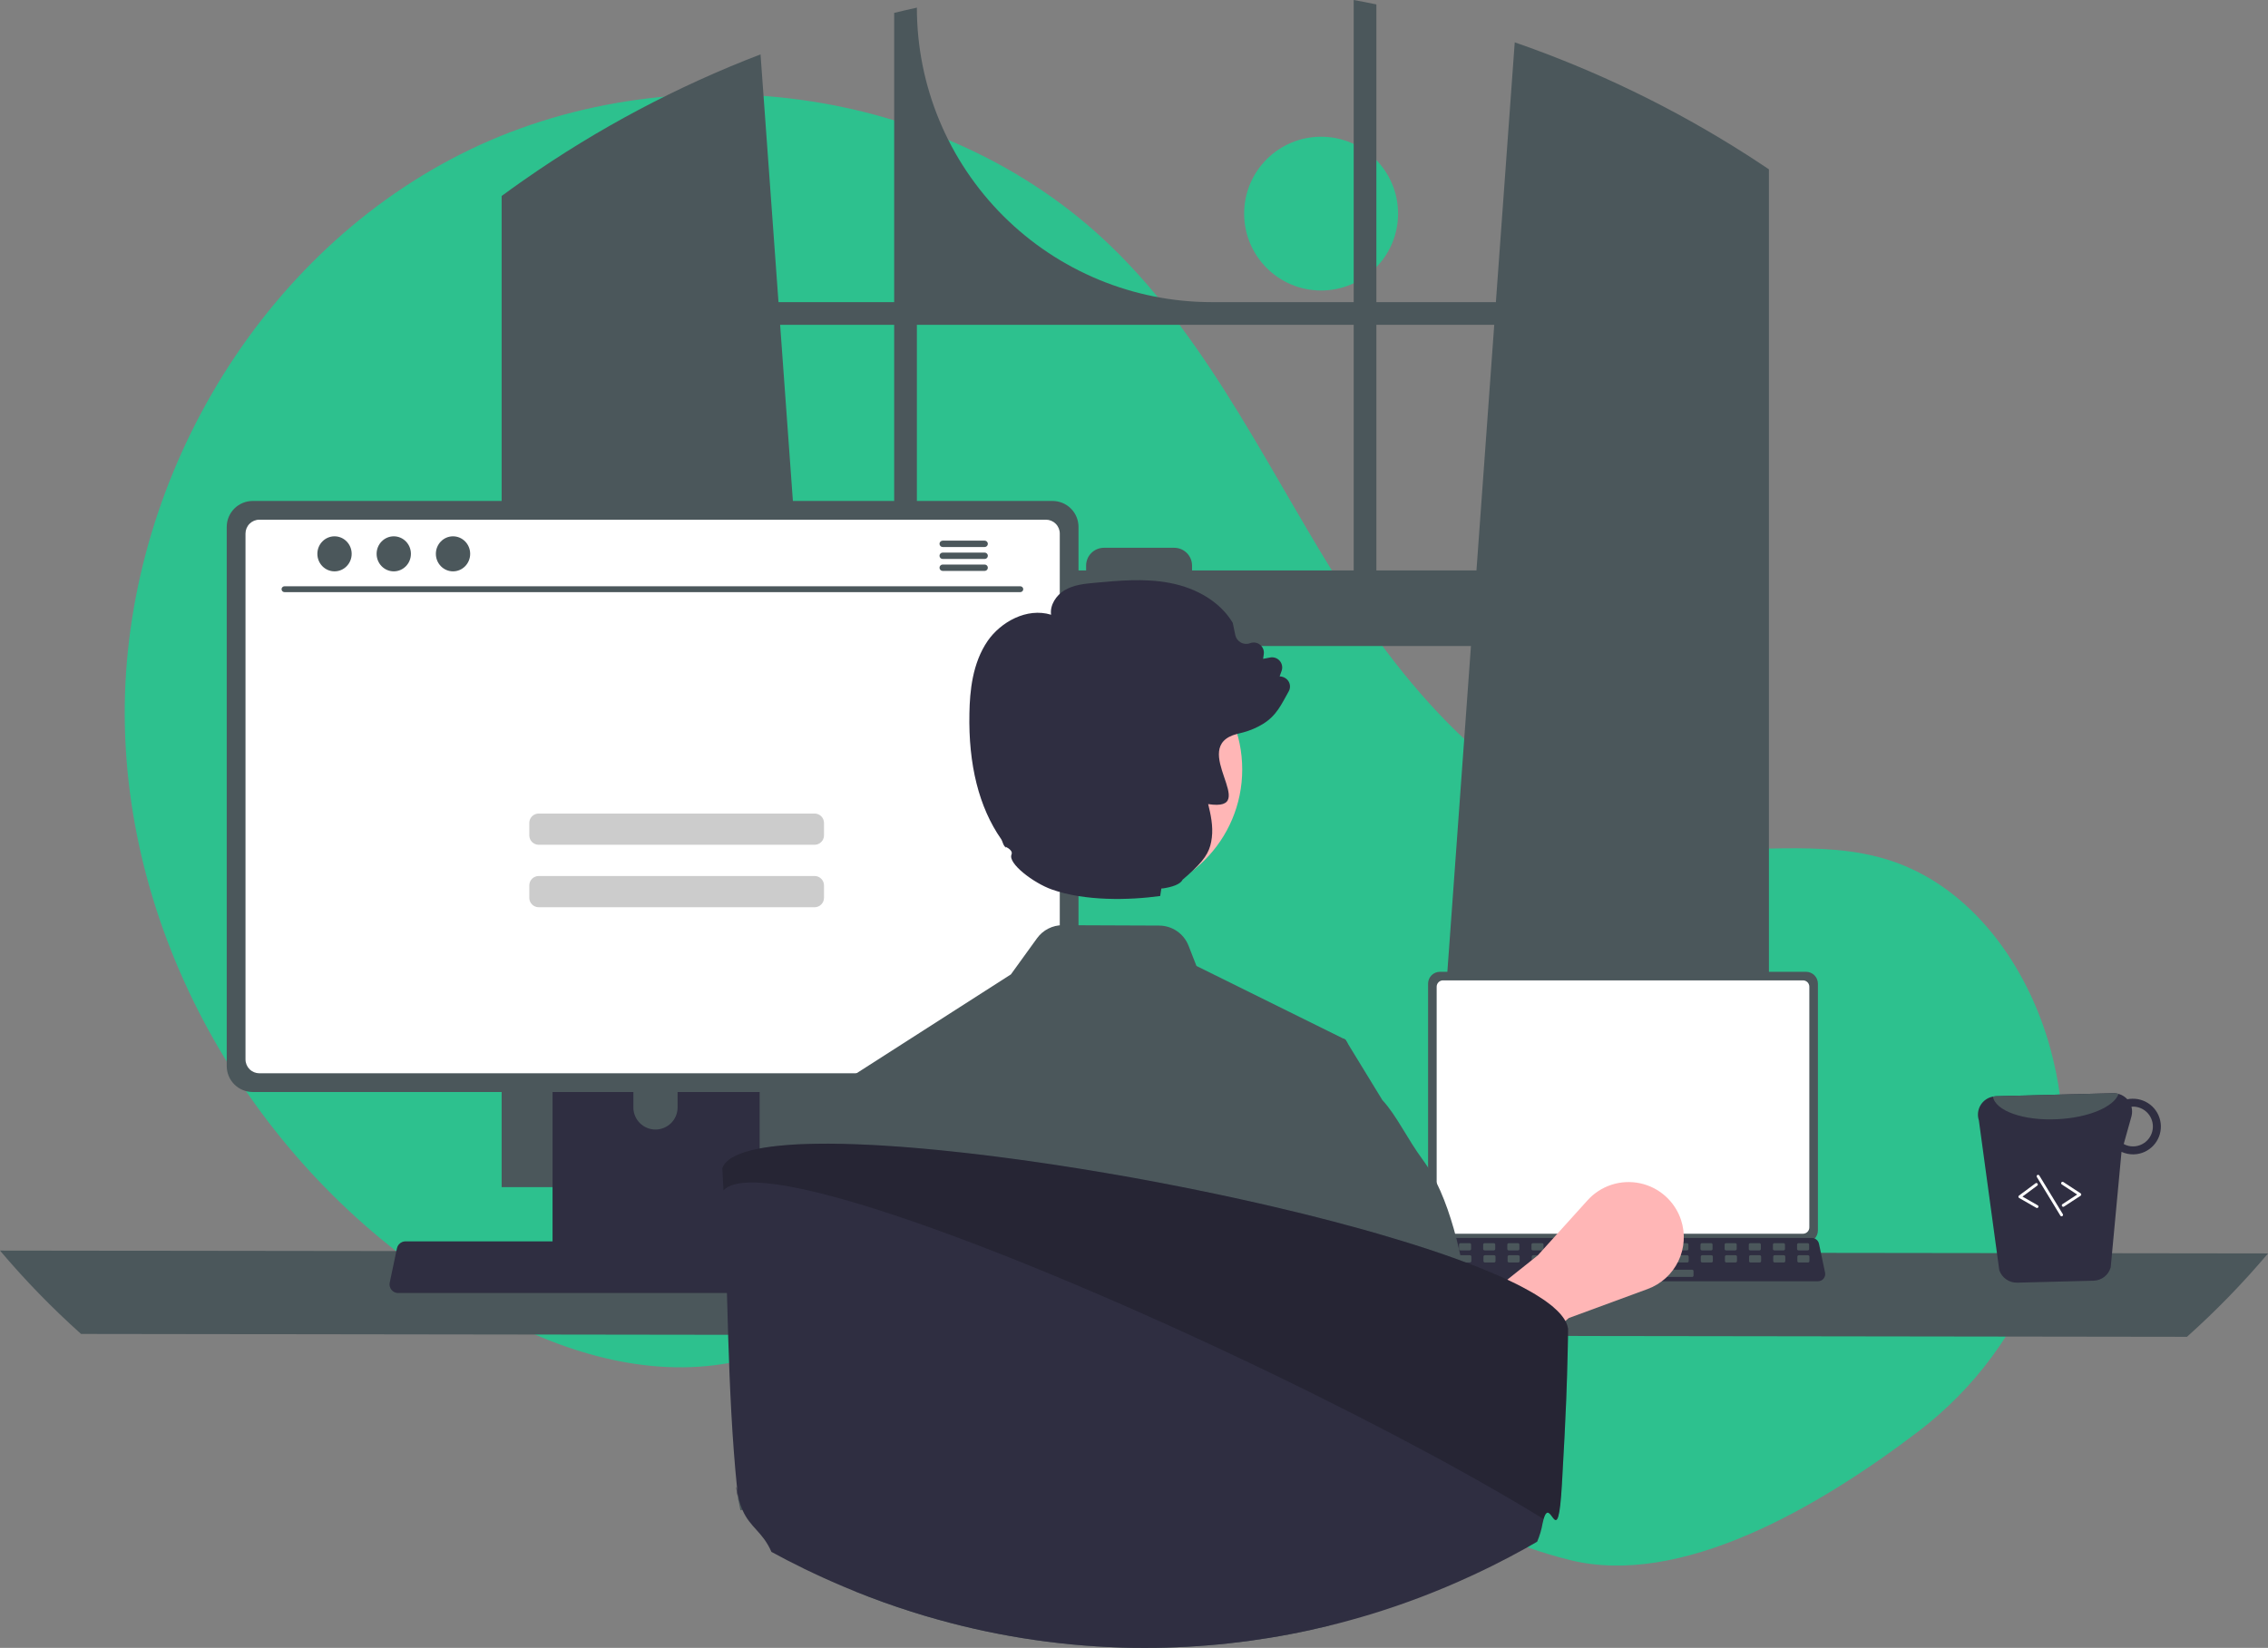 <svg width="688" height="500" viewBox="0 0 688 500" fill="none" xmlns="http://www.w3.org/2000/svg">
<rect x="0" y="0" width="688" height="500" fill="#808080" stroke="none"/>
<g clip-path="url(#clip0_12_2)">
<path d="M400.759 88.144C413.653 88.144 424.106 77.699 424.106 64.815C424.106 51.93 413.653 41.486 400.759 41.486C387.865 41.486 377.412 51.93 377.412 64.815C377.412 77.699 387.865 88.144 400.759 88.144Z" fill="#2DC18E"/>
<path d="M581.871 434.378C616.574 407.966 633.15 363.583 622.773 321.245C622.515 320.193 622.243 319.143 621.956 318.096C615.077 292.964 598.057 269.079 573.252 261.049C552.424 254.306 529.689 259.491 507.961 256.81C465.306 251.547 432.237 217.06 408.968 180.953C385.7 144.846 367.817 104.429 336.898 74.599C285.934 25.429 202.798 14.843 139.609 46.849C76.42 78.855 36.17 149.862 37.886 220.63C39.603 291.398 81.647 359.057 142.706 394.954C165.136 408.142 191.079 417.484 216.897 414.215C239.3 411.378 259.655 399.35 281.952 395.779C317.008 390.165 351.841 406.003 382.161 424.459C412.482 442.914 441.77 464.79 476.225 473.346C509.681 481.654 551.13 457.774 581.871 434.378Z" fill="#2DC18E"/>
<path d="M532.011 48.335C531.25 47.828 530.481 47.347 529.72 46.858C507.73 32.805 484.16 21.388 459.497 12.844L453.778 91.672H417.525V1.337C415.243 0.865 412.943 0.419 410.644 -6.10352e-05V91.672H367.562C343.845 91.672 321.099 82.258 304.328 65.5C287.558 48.742 278.136 26.014 278.136 2.315V2.315C275.828 2.813 273.537 3.346 271.246 3.914V91.672H236.156L230.708 16.505C205.363 26.217 181.302 38.99 159.06 54.538C158.675 54.8 158.29 55.071 157.914 55.333C155.982 56.688 154.076 58.068 152.178 59.466V360.196H255.594L253.767 334.901L243.711 196.022H446.215L436.159 334.901L434.331 360.196H536.602V51.375C535.08 50.344 533.55 49.331 532.011 48.335ZM271.246 173.086H242.05L236.654 98.557H271.246V173.086ZM410.644 173.086H361.607V171.61C361.607 170.9 361.467 170.197 361.195 169.541C360.923 168.886 360.524 168.29 360.021 167.788C359.519 167.287 358.922 166.889 358.265 166.618C357.609 166.348 356.905 166.209 356.194 166.21H334.876C334.167 166.21 333.464 166.349 332.808 166.62C332.152 166.892 331.557 167.289 331.055 167.791C330.553 168.292 330.155 168.888 329.883 169.543C329.612 170.198 329.472 170.9 329.473 171.61V173.086H278.136V98.557H410.644V173.086ZM417.525 173.086V98.557H453.28L447.885 173.086H417.525Z" fill="#4B575B"/>
<path d="M0 379.454C7.596 388.448 15.812 396.9 24.588 404.748L663.412 405.622C672.188 397.773 680.404 389.321 688 380.328L0 379.454Z" fill="#4B575B"/>
<path d="M433.207 298.459V373.342C433.208 374.296 433.587 375.211 434.263 375.886C434.938 376.561 435.854 376.94 436.809 376.941H547.862C548.817 376.94 549.733 376.561 550.408 375.886C551.083 375.211 551.463 374.296 551.464 373.342V298.459C551.462 297.506 551.081 296.592 550.406 295.918C549.731 295.245 548.816 294.866 547.862 294.864H436.809C435.854 294.866 434.94 295.245 434.264 295.918C433.589 296.592 433.209 297.506 433.207 298.459Z" fill="#4B575B"/>
<path d="M435.812 299.391V372.418C435.813 372.928 436.016 373.417 436.377 373.777C436.738 374.138 437.227 374.341 437.737 374.341H546.938C547.448 374.341 547.937 374.138 548.298 373.777C548.659 373.417 548.862 372.928 548.862 372.418V299.391C548.862 298.881 548.66 298.391 548.299 298.03C547.938 297.668 547.448 297.465 546.938 297.464H437.737C437.226 297.465 436.737 297.668 436.376 298.03C436.015 298.391 435.812 298.881 435.812 299.391Z" fill="white"/>
<path d="M430.884 387.946C431.088 388.201 431.346 388.406 431.641 388.547C431.935 388.687 432.257 388.76 432.584 388.758H551.496C551.821 388.758 552.142 388.685 552.436 388.545C552.729 388.405 552.988 388.201 553.192 387.949C553.397 387.697 553.543 387.402 553.62 387.086C553.696 386.77 553.701 386.441 553.635 386.123L551.789 377.362C551.712 377.005 551.548 376.672 551.31 376.395C551.072 376.117 550.768 375.904 550.426 375.774C550.179 375.677 549.916 375.627 549.65 375.627H434.422C434.156 375.627 433.893 375.677 433.646 375.774C433.304 375.904 433 376.117 432.762 376.395C432.525 376.672 432.36 377.005 432.283 377.362L430.437 386.123C430.372 386.441 430.378 386.77 430.455 387.085C430.532 387.4 430.679 387.694 430.884 387.946Z" fill="#2F2E41"/>
<path d="M545.57 379.401H548.378C548.614 379.401 548.805 379.21 548.805 378.975V377.632C548.805 377.396 548.614 377.205 548.378 377.205H545.57C545.334 377.205 545.143 377.396 545.143 377.632V378.975C545.143 379.21 545.334 379.401 545.57 379.401Z" fill="#4B575B"/>
<path d="M538.245 379.401H541.054C541.289 379.401 541.48 379.21 541.48 378.975V377.632C541.48 377.396 541.289 377.205 541.054 377.205H538.245C538.009 377.205 537.818 377.396 537.818 377.632V378.975C537.818 379.21 538.009 379.401 538.245 379.401Z" fill="#4B575B"/>
<path d="M530.92 379.401H533.729C533.964 379.401 534.156 379.21 534.156 378.975V377.632C534.156 377.396 533.964 377.205 533.729 377.205H530.92C530.684 377.205 530.493 377.396 530.493 377.632V378.975C530.493 379.21 530.684 379.401 530.92 379.401Z" fill="#4B575B"/>
<path d="M523.595 379.401H526.404C526.64 379.401 526.831 379.21 526.831 378.975V377.632C526.831 377.396 526.64 377.205 526.404 377.205H523.595C523.359 377.205 523.168 377.396 523.168 377.632V378.975C523.168 379.21 523.359 379.401 523.595 379.401Z" fill="#4B575B"/>
<path d="M516.27 379.401H519.079C519.315 379.401 519.506 379.21 519.506 378.975V377.632C519.506 377.396 519.315 377.205 519.079 377.205H516.27C516.035 377.205 515.843 377.396 515.843 377.632V378.975C515.843 379.21 516.035 379.401 516.27 379.401Z" fill="#4B575B"/>
<path d="M508.945 379.401H511.754C511.99 379.401 512.181 379.21 512.181 378.975V377.632C512.181 377.396 511.99 377.205 511.754 377.205H508.945C508.71 377.205 508.519 377.396 508.519 377.632V378.975C508.519 379.21 508.71 379.401 508.945 379.401Z" fill="#4B575B"/>
<path d="M501.62 379.401H504.429C504.665 379.401 504.856 379.21 504.856 378.975V377.632C504.856 377.396 504.665 377.205 504.429 377.205H501.62C501.385 377.205 501.194 377.396 501.194 377.632V378.975C501.194 379.21 501.385 379.401 501.62 379.401Z" fill="#4B575B"/>
<path d="M494.296 379.401H497.104C497.34 379.401 497.531 379.21 497.531 378.975V377.632C497.531 377.396 497.34 377.205 497.104 377.205H494.296C494.06 377.205 493.869 377.396 493.869 377.632V378.975C493.869 379.21 494.06 379.401 494.296 379.401Z" fill="#4B575B"/>
<path d="M486.971 379.401H489.779C490.015 379.401 490.206 379.21 490.206 378.975V377.632C490.206 377.396 490.015 377.205 489.779 377.205H486.971C486.735 377.205 486.544 377.396 486.544 377.632V378.975C486.544 379.21 486.735 379.401 486.971 379.401Z" fill="#4B575B"/>
<path d="M479.646 379.401H482.455C482.69 379.401 482.881 379.21 482.881 378.975V377.632C482.881 377.396 482.69 377.205 482.455 377.205H479.646C479.41 377.205 479.219 377.396 479.219 377.632V378.975C479.219 379.21 479.41 379.401 479.646 379.401Z" fill="#4B575B"/>
<path d="M472.321 379.401H475.13C475.365 379.401 475.557 379.21 475.557 378.975V377.632C475.557 377.396 475.365 377.205 475.13 377.205H472.321C472.085 377.205 471.894 377.396 471.894 377.632V378.975C471.894 379.21 472.085 379.401 472.321 379.401Z" fill="#4B575B"/>
<path d="M464.996 379.401H467.805C468.041 379.401 468.232 379.21 468.232 378.975V377.632C468.232 377.396 468.041 377.205 467.805 377.205H464.996C464.76 377.205 464.569 377.396 464.569 377.632V378.975C464.569 379.21 464.76 379.401 464.996 379.401Z" fill="#4B575B"/>
<path d="M457.671 379.401H460.48C460.716 379.401 460.907 379.21 460.907 378.975V377.632C460.907 377.396 460.716 377.205 460.48 377.205H457.671C457.435 377.205 457.244 377.396 457.244 377.632V378.975C457.244 379.21 457.435 379.401 457.671 379.401Z" fill="#4B575B"/>
<path d="M450.346 379.401H453.155C453.391 379.401 453.582 379.21 453.582 378.975V377.632C453.582 377.396 453.391 377.205 453.155 377.205H450.346C450.111 377.205 449.919 377.396 449.919 377.632V378.975C449.919 379.21 450.111 379.401 450.346 379.401Z" fill="#4B575B"/>
<path d="M443.021 379.401H445.83C446.066 379.401 446.257 379.21 446.257 378.975V377.632C446.257 377.396 446.066 377.205 445.83 377.205H443.021C442.786 377.205 442.595 377.396 442.595 377.632V378.975C442.595 379.21 442.786 379.401 443.021 379.401Z" fill="#4B575B"/>
<path d="M435.697 379.401H438.505C438.741 379.401 438.932 379.21 438.932 378.975V377.632C438.932 377.396 438.741 377.205 438.505 377.205H435.697C435.461 377.205 435.27 377.396 435.27 377.632V378.975C435.27 379.21 435.461 379.401 435.697 379.401Z" fill="#4B575B"/>
<path d="M545.656 383.061H548.465C548.701 383.061 548.892 382.87 548.892 382.634V381.291C548.892 381.056 548.701 380.865 548.465 380.865H545.656C545.421 380.865 545.229 381.056 545.229 381.291V382.634C545.229 382.87 545.421 383.061 545.656 383.061Z" fill="#4B575B"/>
<path d="M538.331 383.061H541.14C541.376 383.061 541.567 382.87 541.567 382.634V381.291C541.567 381.056 541.376 380.865 541.14 380.865H538.331C538.096 380.865 537.905 381.056 537.905 381.291V382.634C537.905 382.87 538.096 383.061 538.331 383.061Z" fill="#4B575B"/>
<path d="M531.007 383.061H533.815C534.051 383.061 534.242 382.87 534.242 382.634V381.291C534.242 381.056 534.051 380.865 533.815 380.865H531.007C530.771 380.865 530.58 381.056 530.58 381.291V382.634C530.58 382.87 530.771 383.061 531.007 383.061Z" fill="#4B575B"/>
<path d="M523.682 383.061H526.49C526.726 383.061 526.917 382.87 526.917 382.634V381.291C526.917 381.056 526.726 380.865 526.49 380.865H523.682C523.446 380.865 523.255 381.056 523.255 381.291V382.634C523.255 382.87 523.446 383.061 523.682 383.061Z" fill="#4B575B"/>
<path d="M516.357 383.061H519.165C519.401 383.061 519.592 382.87 519.592 382.634V381.291C519.592 381.056 519.401 380.865 519.165 380.865H516.357C516.121 380.865 515.93 381.056 515.93 381.291V382.634C515.93 382.87 516.121 383.061 516.357 383.061Z" fill="#4B575B"/>
<path d="M509.032 383.061H511.841C512.076 383.061 512.267 382.87 512.267 382.634V381.291C512.267 381.056 512.076 380.865 511.841 380.865H509.032C508.796 380.865 508.605 381.056 508.605 381.291V382.634C508.605 382.87 508.796 383.061 509.032 383.061Z" fill="#4B575B"/>
<path d="M501.707 383.061H504.516C504.751 383.061 504.943 382.87 504.943 382.634V381.291C504.943 381.056 504.751 380.865 504.516 380.865H501.707C501.471 380.865 501.28 381.056 501.28 381.291V382.634C501.28 382.87 501.471 383.061 501.707 383.061Z" fill="#4B575B"/>
<path d="M494.382 383.061H497.191C497.427 383.061 497.618 382.87 497.618 382.634V381.291C497.618 381.056 497.427 380.865 497.191 380.865H494.382C494.146 380.865 493.955 381.056 493.955 381.291V382.634C493.955 382.87 494.146 383.061 494.382 383.061Z" fill="#4B575B"/>
<path d="M487.057 383.061H489.866C490.102 383.061 490.293 382.87 490.293 382.634V381.291C490.293 381.056 490.102 380.865 489.866 380.865H487.057C486.822 380.865 486.63 381.056 486.63 381.291V382.634C486.63 382.87 486.822 383.061 487.057 383.061Z" fill="#4B575B"/>
<path d="M479.732 383.061H482.541C482.777 383.061 482.968 382.87 482.968 382.634V381.291C482.968 381.056 482.777 380.865 482.541 380.865H479.732C479.497 380.865 479.306 381.056 479.306 381.291V382.634C479.306 382.87 479.497 383.061 479.732 383.061Z" fill="#4B575B"/>
<path d="M472.408 383.061H475.216C475.452 383.061 475.643 382.87 475.643 382.634V381.291C475.643 381.056 475.452 380.865 475.216 380.865H472.408C472.172 380.865 471.981 381.056 471.981 381.291V382.634C471.981 382.87 472.172 383.061 472.408 383.061Z" fill="#4B575B"/>
<path d="M465.083 383.061H467.891C468.127 383.061 468.318 382.87 468.318 382.634V381.291C468.318 381.056 468.127 380.865 467.891 380.865H465.083C464.847 380.865 464.656 381.056 464.656 381.291V382.634C464.656 382.87 464.847 383.061 465.083 383.061Z" fill="#4B575B"/>
<path d="M457.758 383.061H460.566C460.802 383.061 460.993 382.87 460.993 382.634V381.291C460.993 381.056 460.802 380.865 460.566 380.865H457.758C457.522 380.865 457.331 381.056 457.331 381.291V382.634C457.331 382.87 457.522 383.061 457.758 383.061Z" fill="#4B575B"/>
<path d="M450.433 383.061H453.242C453.477 383.061 453.668 382.87 453.668 382.634V381.291C453.668 381.056 453.477 380.865 453.242 380.865H450.433C450.197 380.865 450.006 381.056 450.006 381.291V382.634C450.006 382.87 450.197 383.061 450.433 383.061Z" fill="#4B575B"/>
<path d="M443.108 383.061H445.917C446.152 383.061 446.344 382.87 446.344 382.634V381.291C446.344 381.056 446.152 380.865 445.917 380.865H443.108C442.872 380.865 442.681 381.056 442.681 381.291V382.634C442.681 382.87 442.872 383.061 443.108 383.061Z" fill="#4B575B"/>
<path d="M435.783 383.061H438.592C438.828 383.061 439.019 382.87 439.019 382.634V381.291C439.019 381.056 438.828 380.865 438.592 380.865H435.783C435.547 380.865 435.356 381.056 435.356 381.291V382.634C435.356 382.87 435.547 383.061 435.783 383.061Z" fill="#4B575B"/>
<path d="M484.86 387.452H513.306C513.541 387.452 513.732 387.261 513.732 387.026V385.683C513.732 385.447 513.541 385.256 513.306 385.256H484.86C484.624 385.256 484.433 385.447 484.433 385.683V387.026C484.433 387.261 484.624 387.452 484.86 387.452Z" fill="#4B575B"/>
<path d="M454.722 313.44H452.236C451.482 313.44 450.871 314.051 450.871 314.804C450.871 315.557 451.482 316.168 452.236 316.168H454.722C455.476 316.168 456.087 315.557 456.087 314.804C456.087 314.051 455.476 313.44 454.722 313.44Z" fill="white"/>
<path d="M483.161 313.44H480.674C479.92 313.44 479.309 314.051 479.309 314.804C479.309 315.557 479.92 316.168 480.674 316.168H483.161C483.915 316.168 484.526 315.557 484.526 314.804C484.526 314.051 483.915 313.44 483.161 313.44Z" fill="white"/>
<path d="M491.218 313.44H488.732C487.978 313.44 487.367 314.051 487.367 314.804C487.367 315.557 487.978 316.168 488.732 316.168H491.218C491.972 316.168 492.583 315.557 492.583 314.804C492.583 314.051 491.972 313.44 491.218 313.44Z" fill="white"/>
<path d="M475.425 313.213H459.971C459.217 313.213 458.606 313.823 458.606 314.577C458.606 315.33 459.217 315.941 459.971 315.941H475.425C476.179 315.941 476.79 315.33 476.79 314.577C476.79 313.823 476.179 313.213 475.425 313.213Z" fill="white"/>
<path d="M513.343 313.213H497.889C497.135 313.213 496.524 313.823 496.524 314.577C496.524 315.33 497.135 315.941 497.889 315.941H513.343C514.097 315.941 514.708 315.33 514.708 314.577C514.708 313.823 514.097 313.213 513.343 313.213Z" fill="white"/>
<path d="M462.306 319.597H459.819C459.065 319.597 458.454 320.208 458.454 320.961C458.454 321.714 459.065 322.325 459.819 322.325H462.306C463.06 322.325 463.671 321.714 463.671 320.961C463.671 320.208 463.06 319.597 462.306 319.597Z" fill="white"/>
<path d="M490.744 319.597H488.258C487.504 319.597 486.893 320.208 486.893 320.961C486.893 321.714 487.504 322.325 488.258 322.325H490.744C491.498 322.325 492.109 321.714 492.109 320.961C492.109 320.208 491.498 319.597 490.744 319.597Z" fill="white"/>
<path d="M498.802 319.597H496.315C495.561 319.597 494.95 320.208 494.95 320.961C494.95 321.714 495.561 322.325 496.315 322.325H498.802C499.556 322.325 500.167 321.714 500.167 320.961C500.167 320.208 499.556 319.597 498.802 319.597Z" fill="white"/>
<path d="M483.009 319.37H467.555C466.801 319.37 466.19 319.98 466.19 320.734C466.19 321.487 466.801 322.098 467.555 322.098H483.009C483.763 322.098 484.374 321.487 484.374 320.734C484.374 319.98 483.763 319.37 483.009 319.37Z" fill="white"/>
<path d="M520.927 319.37H505.472C504.719 319.37 504.107 319.98 504.107 320.734C504.107 321.487 504.719 322.098 505.472 322.098H520.927C521.681 322.098 522.292 321.487 522.292 320.734C522.292 319.98 521.681 319.37 520.927 319.37Z" fill="white"/>
<path d="M469.889 325.754H467.403C466.649 325.754 466.038 326.365 466.038 327.118C466.038 327.871 466.649 328.482 467.403 328.482H469.889C470.643 328.482 471.254 327.871 471.254 327.118C471.254 326.365 470.643 325.754 469.889 325.754Z" fill="white"/>
<path d="M498.328 325.754H495.841C495.087 325.754 494.476 326.365 494.476 327.118C494.476 327.871 495.087 328.482 495.841 328.482H498.328C499.082 328.482 499.693 327.871 499.693 327.118C499.693 326.365 499.082 325.754 498.328 325.754Z" fill="white"/>
<path d="M506.385 325.754H503.899C503.145 325.754 502.534 326.365 502.534 327.118C502.534 327.871 503.145 328.482 503.899 328.482H506.385C507.139 328.482 507.75 327.871 507.75 327.118C507.75 326.365 507.139 325.754 506.385 325.754Z" fill="white"/>
<path d="M490.593 325.526H475.138C474.384 325.526 473.773 326.137 473.773 326.89C473.773 327.644 474.384 328.254 475.138 328.254H490.593C491.346 328.254 491.958 327.644 491.958 326.89C491.958 326.137 491.346 325.526 490.593 325.526Z" fill="white"/>
<path d="M528.51 325.526H513.056C512.302 325.526 511.691 326.137 511.691 326.89C511.691 327.644 512.302 328.254 513.056 328.254H528.51C529.264 328.254 529.875 327.644 529.875 326.89C529.875 326.137 529.264 325.526 528.51 325.526Z" fill="white"/>
<path d="M477.473 331.911H474.987C474.233 331.911 473.621 332.521 473.621 333.275C473.621 334.028 474.233 334.639 474.987 334.639H477.473C478.227 334.639 478.838 334.028 478.838 333.275C478.838 332.521 478.227 331.911 477.473 331.911Z" fill="white"/>
<path d="M505.911 331.911H503.425C502.671 331.911 502.06 332.521 502.06 333.275C502.06 334.028 502.671 334.639 503.425 334.639H505.911C506.665 334.639 507.276 334.028 507.276 333.275C507.276 332.521 506.665 331.911 505.911 331.911Z" fill="white"/>
<path d="M513.969 331.911H511.482C510.728 331.911 510.117 332.521 510.117 333.275C510.117 334.028 510.728 334.639 511.482 334.639H513.969C514.723 334.639 515.334 334.028 515.334 333.275C515.334 332.521 514.723 331.911 513.969 331.911Z" fill="white"/>
<path d="M498.176 331.683H482.722C481.968 331.683 481.357 332.294 481.357 333.047C481.357 333.801 481.968 334.411 482.722 334.411H498.176C498.93 334.411 499.541 333.801 499.541 333.047C499.541 332.294 498.93 331.683 498.176 331.683Z" fill="white"/>
<path d="M483.161 356.393H480.674C479.92 356.393 479.309 357.004 479.309 357.757C479.309 358.51 479.92 359.121 480.674 359.121H483.161C483.915 359.121 484.526 358.51 484.526 357.757C484.526 357.004 483.915 356.393 483.161 356.393Z" fill="white"/>
<path d="M491.218 356.393H488.732C487.978 356.393 487.367 357.004 487.367 357.757C487.367 358.51 487.978 359.121 488.732 359.121H491.218C491.972 359.121 492.583 358.51 492.583 357.757C492.583 357.004 491.972 356.393 491.218 356.393Z" fill="white"/>
<path d="M513.343 356.621H497.889C497.135 356.621 496.524 357.231 496.524 357.985C496.524 358.738 497.135 359.349 497.889 359.349H513.343C514.097 359.349 514.708 358.738 514.708 357.985C514.708 357.231 514.097 356.621 513.343 356.621Z" fill="white"/>
<path d="M454.722 356.393H452.236C451.482 356.393 450.871 357.004 450.871 357.757C450.871 358.51 451.482 359.121 452.236 359.121H454.722C455.476 359.121 456.087 358.51 456.087 357.757C456.087 357.004 455.476 356.393 454.722 356.393Z" fill="white"/>
<path d="M475.425 356.621H459.971C459.217 356.621 458.606 357.231 458.606 357.985C458.606 358.738 459.217 359.349 459.971 359.349H475.425C476.179 359.349 476.79 358.738 476.79 357.985C476.79 357.231 476.179 356.621 475.425 356.621Z" fill="white"/>
<path d="M462.306 350.236H459.819C459.065 350.236 458.454 350.847 458.454 351.6C458.454 352.354 459.065 352.964 459.819 352.964H462.306C463.06 352.964 463.671 352.354 463.671 351.6C463.671 350.847 463.06 350.236 462.306 350.236Z" fill="white"/>
<path d="M490.744 350.236H488.258C487.504 350.236 486.893 350.847 486.893 351.6C486.893 352.354 487.504 352.964 488.258 352.964H490.744C491.498 352.964 492.109 352.354 492.109 351.6C492.109 350.847 491.498 350.236 490.744 350.236Z" fill="white"/>
<path d="M498.802 350.236H496.315C495.561 350.236 494.95 350.847 494.95 351.6C494.95 352.354 495.561 352.964 496.315 352.964H498.802C499.556 352.964 500.167 352.354 500.167 351.6C500.167 350.847 499.556 350.236 498.802 350.236Z" fill="white"/>
<path d="M483.009 350.464H467.555C466.801 350.464 466.19 351.074 466.19 351.828C466.19 352.581 466.801 353.192 467.555 353.192H483.009C483.763 353.192 484.374 352.581 484.374 351.828C484.374 351.074 483.763 350.464 483.009 350.464Z" fill="white"/>
<path d="M469.889 344.079H467.403C466.649 344.079 466.038 344.69 466.038 345.443C466.038 346.197 466.649 346.807 467.403 346.807H469.889C470.643 346.807 471.254 346.197 471.254 345.443C471.254 344.69 470.643 344.079 469.889 344.079Z" fill="white"/>
<path d="M498.328 344.079H495.841C495.087 344.079 494.476 344.69 494.476 345.443C494.476 346.197 495.087 346.807 495.841 346.807H498.328C499.082 346.807 499.693 346.197 499.693 345.443C499.693 344.69 499.082 344.079 498.328 344.079Z" fill="white"/>
<path d="M506.385 344.079H503.899C503.145 344.079 502.534 344.69 502.534 345.443C502.534 346.197 503.145 346.807 503.899 346.807H506.385C507.139 346.807 507.75 346.197 507.75 345.443C507.75 344.69 507.139 344.079 506.385 344.079Z" fill="white"/>
<path d="M490.593 344.307H475.138C474.384 344.307 473.773 344.917 473.773 345.671C473.773 346.424 474.384 347.035 475.138 347.035H490.593C491.346 347.035 491.958 346.424 491.958 345.671C491.958 344.917 491.346 344.307 490.593 344.307Z" fill="white"/>
<path d="M477.473 337.922H474.987C474.233 337.922 473.621 338.533 473.621 339.286C473.621 340.04 474.233 340.65 474.987 340.65H477.473C478.227 340.65 478.838 340.04 478.838 339.286C478.838 338.533 478.227 337.922 477.473 337.922Z" fill="white"/>
<path d="M505.911 337.922H503.425C502.671 337.922 502.06 338.533 502.06 339.286C502.06 340.04 502.671 340.65 503.425 340.65H505.911C506.665 340.65 507.276 340.04 507.276 339.286C507.276 338.533 506.665 337.922 505.911 337.922Z" fill="white"/>
<path d="M513.969 337.922H511.482C510.728 337.922 510.117 338.533 510.117 339.286C510.117 340.04 510.728 340.65 511.482 340.65H513.969C514.723 340.65 515.334 340.04 515.334 339.286C515.334 338.533 514.723 337.922 513.969 337.922Z" fill="white"/>
<path d="M498.176 338.15H482.722C481.968 338.15 481.357 338.761 481.357 339.514C481.357 340.267 481.968 340.878 482.722 340.878H498.176C498.93 340.878 499.541 340.267 499.541 339.514C499.541 338.761 498.93 338.15 498.176 338.15Z" fill="white"/>
<path d="M441.503 428.55L429.83 410.112L466.469 380.927L481.592 364.186C483.557 362.011 486.059 360.389 488.847 359.483C491.636 358.576 494.613 358.417 497.483 359.021C500.352 359.625 503.013 360.971 505.198 362.924C507.384 364.877 509.019 367.369 509.939 370.151C511.302 374.274 511.009 378.765 509.121 382.676C507.234 386.587 503.899 389.612 499.822 391.113L475.908 399.916L441.503 428.55Z" fill="#FFB6B6"/>
<path d="M167.615 294.868V384.478H230.441V294.868C230.442 294.223 230.236 293.595 229.854 293.076C229.471 292.558 228.932 292.175 228.316 291.985C228.026 291.889 227.721 291.841 227.415 291.845H170.649C170.251 291.844 169.857 291.922 169.489 292.073C169.121 292.225 168.787 292.447 168.505 292.728C168.223 293.009 167.999 293.342 167.847 293.709C167.694 294.077 167.615 294.47 167.615 294.868ZM192.133 325.658C192.15 323.892 192.863 322.203 194.119 320.959C195.375 319.716 197.072 319.018 198.84 319.018C200.608 319.018 202.304 319.716 203.56 320.959C204.816 322.203 205.53 323.892 205.547 325.658V336.056C205.538 337.827 204.827 339.523 203.57 340.772C202.313 342.022 200.613 342.723 198.84 342.723C197.067 342.723 195.366 342.022 194.11 340.772C192.853 339.523 192.142 337.827 192.133 336.056V325.658Z" fill="#2F2E41"/>
<path d="M167.423 381.612V390.253C167.424 390.701 167.602 391.13 167.918 391.447C168.234 391.765 168.662 391.945 169.11 391.948H228.946C229.394 391.946 229.823 391.766 230.14 391.449C230.456 391.131 230.633 390.701 230.633 390.253V381.612H167.423Z" fill="#4B575B"/>
<path d="M68.781 159.859V323.474C68.782 325.559 69.612 327.558 71.088 329.032C72.563 330.507 74.564 331.336 76.65 331.337H319.298C321.385 331.336 323.385 330.507 324.861 329.032C326.336 327.558 327.166 325.559 327.168 323.474V159.859C327.163 157.776 326.332 155.779 324.857 154.307C323.382 152.835 321.383 152.007 319.298 152.004H76.65C74.566 152.007 72.567 152.835 71.092 154.307C69.617 155.779 68.786 157.776 68.781 159.859Z" fill="#4B575B"/>
<path d="M74.473 161.895V321.455C74.475 322.569 74.919 323.637 75.707 324.425C76.496 325.213 77.564 325.656 78.679 325.658H317.278C318.393 325.656 319.462 325.213 320.25 324.425C321.038 323.637 321.482 322.569 321.484 321.455V161.895C321.484 160.779 321.041 159.709 320.253 158.92C319.464 158.13 318.394 157.686 317.278 157.683H78.679C77.563 157.686 76.493 158.13 75.705 158.92C74.916 159.709 74.473 160.779 74.473 161.895Z" fill="white"/>
<path d="M118.753 391.363C118.996 391.667 119.305 391.912 119.656 392.08C120.007 392.248 120.392 392.335 120.782 392.333H262.733C263.121 392.332 263.504 392.245 263.855 392.078C264.205 391.911 264.514 391.668 264.758 391.367C265.003 391.066 265.177 390.714 265.268 390.337C265.36 389.96 265.366 389.567 265.286 389.187L263.082 378.729C262.991 378.302 262.795 377.905 262.51 377.574C262.226 377.243 261.864 376.988 261.456 376.833C261.161 376.717 260.846 376.658 260.529 376.658H122.976C122.659 376.658 122.345 376.717 122.05 376.833C121.642 376.988 121.279 377.243 120.995 377.574C120.711 377.905 120.514 378.302 120.423 378.729L118.22 389.187C118.141 389.567 118.148 389.959 118.241 390.335C118.333 390.711 118.508 391.063 118.753 391.363Z" fill="#2F2E41"/>
<path d="M309.535 179.663H86.279C86.046 179.658 85.826 179.563 85.663 179.397C85.501 179.231 85.41 179.008 85.41 178.776C85.41 178.544 85.501 178.322 85.663 178.156C85.826 177.99 86.046 177.894 86.279 177.889H309.535C309.767 177.894 309.988 177.99 310.15 178.156C310.312 178.322 310.403 178.544 310.403 178.776C310.403 179.008 310.312 179.231 310.15 179.397C309.988 179.563 309.767 179.658 309.535 179.663Z" fill="#4B575B"/>
<path d="M101.476 173.36C104.35 173.36 106.679 170.98 106.679 168.045C106.679 165.109 104.35 162.73 101.476 162.73C98.602 162.73 96.273 165.109 96.273 168.045C96.273 170.98 98.602 173.36 101.476 173.36Z" fill="#4B575B"/>
<path d="M119.45 173.36C122.324 173.36 124.653 170.98 124.653 168.045C124.653 165.109 122.324 162.73 119.45 162.73C116.577 162.73 114.247 165.109 114.247 168.045C114.247 170.98 116.577 173.36 119.45 173.36Z" fill="#4B575B"/>
<path d="M137.425 173.36C140.298 173.36 142.628 170.98 142.628 168.045C142.628 165.109 140.298 162.73 137.425 162.73C134.551 162.73 132.221 165.109 132.221 168.045C132.221 170.98 134.551 173.36 137.425 173.36Z" fill="#4B575B"/>
<path d="M298.711 164.044H285.945C285.693 164.05 285.453 164.154 285.276 164.335C285.1 164.515 285.001 164.757 285.001 165.009C285.001 165.262 285.1 165.504 285.276 165.684C285.453 165.865 285.693 165.969 285.945 165.975H298.711C298.965 165.971 299.208 165.868 299.386 165.687C299.564 165.507 299.664 165.263 299.664 165.009C299.664 164.756 299.564 164.512 299.386 164.331C299.208 164.151 298.965 164.048 298.711 164.044Z" fill="#4B575B"/>
<path d="M298.711 167.67H285.945C285.692 167.676 285.452 167.78 285.275 167.96C285.099 168.141 285 168.383 285 168.635C285 168.888 285.099 169.13 285.275 169.311C285.452 169.491 285.692 169.595 285.945 169.601H298.711C298.966 169.598 299.208 169.495 299.387 169.314C299.566 169.133 299.666 168.89 299.666 168.635C299.666 168.381 299.566 168.138 299.387 167.957C299.208 167.776 298.966 167.673 298.711 167.67Z" fill="#4B575B"/>
<path d="M298.711 171.296H285.945C285.693 171.302 285.453 171.406 285.276 171.587C285.1 171.767 285.001 172.009 285.001 172.261C285.001 172.514 285.1 172.756 285.276 172.936C285.453 173.117 285.693 173.221 285.945 173.227H298.711C298.965 173.223 299.208 173.12 299.386 172.939C299.564 172.759 299.664 172.515 299.664 172.261C299.664 172.008 299.564 171.764 299.386 171.583C299.208 171.403 298.965 171.299 298.711 171.296Z" fill="#4B575B"/>
<path d="M606.484 385.404C606.869 386.525 607.6 387.495 608.572 388.175C609.543 388.855 610.705 389.21 611.891 389.188L635.055 388.593C636.25 388.57 637.405 388.161 638.347 387.427C639.29 386.694 639.97 385.675 640.285 384.524L643.563 349.498C644.726 350.025 645.992 350.285 647.269 350.259C648.378 350.231 649.471 349.986 650.485 349.536C651.498 349.086 652.414 348.441 653.178 347.638C653.943 346.834 654.542 345.889 654.94 344.854C655.339 343.82 655.53 342.717 655.502 341.609C655.474 340.5 655.228 339.408 654.778 338.395C654.328 337.382 653.682 336.467 652.879 335.703C652.075 334.94 651.128 334.341 650.093 333.943C649.057 333.545 647.954 333.354 646.845 333.382C646.335 333.38 645.826 333.433 645.327 333.539C644.784 332.953 644.124 332.486 643.39 332.17C642.656 331.853 641.864 331.694 641.065 331.702L605.432 332.621C605.137 332.632 604.843 332.669 604.553 332.73C603.772 332.876 603.031 333.187 602.38 333.643C601.729 334.099 601.183 334.688 600.779 335.373C600.376 336.057 600.123 336.82 600.039 337.609C599.955 338.399 600.041 339.198 600.292 339.951L606.484 385.404ZM644.235 347.12L646.568 338.774C646.833 337.809 646.839 336.792 646.586 335.825C646.699 335.825 646.799 335.771 646.912 335.771C648.511 335.738 650.059 336.34 651.214 337.445C652.37 338.55 653.04 340.068 653.078 341.666C653.115 343.264 652.517 344.812 651.414 345.97C650.311 347.128 648.794 347.802 647.195 347.843C646.161 347.876 645.138 347.626 644.235 347.12Z" fill="#2F2E41"/>
<path d="M604.553 332.73C605.312 337.068 613.847 340.117 624.11 339.587C633.547 339.152 641.264 335.841 642.677 331.917C642.154 331.762 641.61 331.69 641.065 331.702L605.432 332.621C605.137 332.632 604.843 332.669 604.553 332.73Z" fill="#4B575B"/>
<path d="M625.991 366.158C626.038 366.146 626.083 366.126 626.123 366.1L631.154 362.809C631.214 362.77 631.264 362.716 631.299 362.652C631.334 362.588 631.352 362.517 631.352 362.444C631.352 362.372 631.334 362.3 631.299 362.236C631.265 362.173 631.215 362.118 631.154 362.079L625.925 358.657C625.877 358.625 625.823 358.603 625.767 358.592C625.71 358.581 625.652 358.581 625.596 358.593C625.54 358.605 625.486 358.627 625.438 358.66C625.391 358.692 625.35 358.733 625.319 358.781C625.287 358.829 625.265 358.883 625.255 358.94C625.244 358.996 625.245 359.054 625.256 359.111C625.268 359.167 625.291 359.22 625.324 359.268C625.356 359.315 625.398 359.356 625.446 359.387L630.116 362.443L625.644 365.369C625.558 365.425 625.494 365.511 625.465 365.61C625.435 365.709 625.442 365.815 625.483 365.91C625.525 366.004 625.599 366.081 625.692 366.127C625.785 366.172 625.891 366.183 625.991 366.158H625.991Z" fill="white"/>
<path d="M618.045 366.524C618.13 366.502 618.206 366.456 618.264 366.391C618.322 366.327 618.359 366.246 618.371 366.16C618.383 366.073 618.369 365.986 618.331 365.908C618.292 365.829 618.231 365.765 618.156 365.721L613.519 363.065L618.001 359.738C618.047 359.704 618.085 359.661 618.115 359.612C618.144 359.563 618.164 359.508 618.172 359.452C618.181 359.395 618.178 359.337 618.164 359.281C618.15 359.226 618.125 359.174 618.091 359.128C618.056 359.082 618.013 359.043 617.964 359.013C617.915 358.984 617.86 358.964 617.804 358.956C617.747 358.948 617.689 358.951 617.633 358.965C617.578 358.979 617.525 359.003 617.479 359.038L612.462 362.762C612.403 362.805 612.357 362.862 612.326 362.928C612.295 362.994 612.281 363.066 612.286 363.138C612.29 363.211 612.312 363.281 612.35 363.342C612.389 363.404 612.442 363.455 612.505 363.491L617.721 366.479C617.819 366.536 617.935 366.552 618.045 366.524Z" fill="white"/>
<path d="M625.491 369.041C625.533 369.03 625.573 369.013 625.61 368.99C625.66 368.961 625.702 368.921 625.736 368.875C625.77 368.829 625.795 368.776 625.808 368.72C625.822 368.665 625.824 368.607 625.816 368.55C625.807 368.493 625.787 368.439 625.757 368.39L618.626 356.675C618.565 356.576 618.468 356.505 618.355 356.478C618.243 356.451 618.124 356.469 618.025 356.529C617.926 356.59 617.855 356.687 617.828 356.799C617.8 356.912 617.819 357.031 617.879 357.129L625.01 368.845C625.058 368.924 625.131 368.987 625.218 369.022C625.304 369.057 625.4 369.064 625.491 369.041Z" fill="white"/>
<path d="M224.582 227.893H185.941C184.365 227.893 183.087 229.17 183.087 230.745V234.517C183.087 236.092 184.365 237.369 185.941 237.369H224.582C226.158 237.369 227.436 236.092 227.436 234.517V230.745C227.436 229.17 226.158 227.893 224.582 227.893Z" fill="white"/>
<path d="M247.105 246.846H163.418C161.842 246.846 160.564 248.122 160.564 249.698V253.47C160.564 255.045 161.842 256.322 163.418 256.322H247.105C248.682 256.322 249.96 255.045 249.96 253.47V249.698C249.96 248.122 248.682 246.846 247.105 246.846Z" fill="#CCCCCC"/>
<path d="M247.105 265.798H163.418C161.842 265.798 160.564 267.075 160.564 268.65V272.422C160.564 273.997 161.842 275.274 163.418 275.274H247.105C248.682 275.274 249.96 273.997 249.96 272.422V268.65C249.96 267.075 248.682 265.798 247.105 265.798Z" fill="#CCCCCC"/>
<path d="M254.2 329.262L254.389 329.86L254.399 329.88L260.105 347.213L266.668 367.188L279.017 404.724L279.137 410.555V410.575L280.055 457.481L277.511 463.84L280.374 474.266C280.374 474.266 279.057 458.506 271.995 467.557C267.995 472.7 263.317 477.962 259.476 482.896C265.072 485.159 270.758 487.205 276.533 489.036C277.78 489.435 279.037 489.814 280.294 490.192C280.563 490.272 280.833 490.352 281.102 490.431C300.247 496.089 320.039 499.268 339.994 499.89C341.031 499.92 342.049 499.94 343.036 499.96C343.386 499.97 343.725 499.98 344.064 499.98C345.181 499.99 346.288 500 347.405 500C349.66 500 351.904 499.967 354.138 499.9C370.676 499.435 387.118 497.213 403.185 493.272C403.075 486.644 402.776 478.899 402.347 470.627C402.148 466.57 397.669 462.174 397.4 457.928C397.21 454.739 401.23 451.739 401.021 448.499C399.664 428.555 397.968 436.211 396.711 422.087C396.582 420.702 396.462 419.376 396.352 418.11C395.544 409.04 394.986 403.369 394.986 403.369L400.352 369.57L408.781 316.504L408.133 315.438L407.405 315.079L362.946 293.091L360.532 286.912C359.829 285.131 358.609 283.602 357.028 282.52C355.448 281.438 353.58 280.854 351.665 280.841L322.378 280.722C320.858 280.715 319.359 281.07 318.004 281.759C316.649 282.447 315.478 283.448 314.588 284.679L306.658 295.653L254.2 329.262Z" fill="#4B575B"/>
<path d="M285.77 396.372L279.137 410.555L274.608 420.243L266.818 461L262.918 465.136L259.576 450.493L224.602 458.252C223.455 451.883 224.295 458.468 223.587 451.481C223.786 451.281 223.995 451.082 224.205 450.883C224.764 450.364 225.232 449.876 225.222 449.408C224.823 425.307 226.02 384.292 236.015 359.443C237.581 355.386 239.645 351.539 242.16 347.991C242.359 347.722 242.549 347.453 242.738 347.183C247.347 340.735 250.26 334.386 254.389 329.87V329.86C254.415 329.84 254.438 329.816 254.459 329.791C254.474 329.783 254.488 329.773 254.499 329.761L282.868 314.73L284.085 348.898L284.952 373.457L285.77 396.372Z" fill="#4B575B"/>
<path d="M388.063 400.4L396.348 418.115L399.24 424.285L407.029 465.037L410.916 469.163L414.265 454.524L415.839 454.201L444.221 448.327L452.493 474.58C454.358 471.476 455.092 467.823 454.573 464.24C454.053 460.657 452.311 457.364 449.642 454.916C449.077 454.405 448.606 453.908 448.619 453.438C449.09 425.091 447.355 373.331 431.685 352.027C426.708 345.266 423.721 338.533 419.377 333.828C419.363 333.815 419.363 333.801 419.35 333.801L408.777 316.503L408.132 315.441L407.405 315.078L388.063 400.4Z" fill="#4B575B"/>
<path d="M337.867 272.394C359.386 272.394 376.829 254.963 376.829 233.462C376.829 211.96 359.386 194.53 337.867 194.53C316.349 194.53 298.905 211.96 298.905 233.462C298.905 254.963 316.349 272.394 337.867 272.394Z" fill="#FFB6B6"/>
<path d="M390.529 206.268C390.227 205.945 389.863 205.687 389.459 205.509C389.055 205.33 388.619 205.235 388.177 205.228L388.763 203.603C388.954 203.091 389.006 202.538 388.912 201.999C388.819 201.461 388.584 200.957 388.232 200.539C387.88 200.121 387.422 199.804 386.907 199.621C386.392 199.438 385.838 199.395 385.3 199.496L383.167 199.907L383.368 198.483C383.445 197.952 383.382 197.411 383.187 196.912C382.991 196.413 382.669 195.974 382.251 195.637C381.834 195.3 381.336 195.078 380.807 194.991C380.277 194.905 379.735 194.958 379.232 195.145C378.775 195.325 378.283 195.4 377.792 195.366C377.302 195.331 376.826 195.187 376.399 194.944C375.97 194.709 375.597 194.383 375.307 193.989C375.017 193.595 374.817 193.143 374.72 192.664L373.977 189.081L373.898 188.889C370.278 182.861 363.318 178.474 354.801 176.867C347.22 175.425 339.446 176.159 331.953 176.849C328.98 177.129 325.622 177.443 322.824 179.156C320.446 180.624 318.434 183.56 318.845 186.521C311.457 184.259 303.535 188.776 299.608 194.472C294.957 201.253 294.196 209.745 294.073 216.386C293.741 232.095 296.985 244.948 303.692 254.594C304.182 255.293 304.304 256.752 305.275 257.241L305.073 256.918C306.158 257.46 307.259 258.333 306.848 259.268C305.668 261.959 313.511 267.91 319.038 269.876C329.12 273.467 342.524 273.161 351.95 271.868L352.283 269.64C355.684 269.177 358.08 268.294 358.753 266.914C359.942 265.9 360.957 264.991 361.84 264.153L361.849 264.144C361.866 264.126 361.901 264.1 361.919 264.083C366.177 260.002 367.165 257.678 367.611 254.14C368.039 250.671 367.279 247.15 366.5 243.978C382.887 246.512 360.047 226.538 375.314 222.677C375.49 222.623 375.668 222.579 375.848 222.545C376.294 222.441 376.74 222.336 377.168 222.213C379.234 221.653 381.211 220.809 383.044 219.706C387.311 217.111 388.719 213.668 390.923 209.789C391.241 209.237 391.374 208.597 391.303 207.964C391.232 207.331 390.961 206.737 390.529 206.268Z" fill="#2F2E41"/>
<path d="M475.67 403.172C475.661 404.701 475.644 406.842 475.574 409.489C475.565 409.856 475.556 410.232 475.548 410.616C475.434 415.483 475.32 419.563 475.137 424.098C475.128 424.413 475.119 424.718 475.102 425.033C474.857 431.359 474.472 438.724 473.808 450.389C472.575 471.935 470.424 453.351 468.264 460.908C468.159 461.284 468.045 461.73 467.94 462.254C467.613 464.156 467.061 466.013 466.296 467.785C465.151 468.466 463.97 469.121 462.808 469.777C459.494 471.62 456.127 473.394 452.734 475.08C450.828 476.024 448.913 476.95 446.99 477.841C446.684 477.981 446.386 478.121 446.089 478.252C436.238 482.805 426.086 486.676 415.703 489.838C413.675 490.449 411.655 491.043 409.609 491.594C407.475 492.188 405.342 492.747 403.182 493.271C387.115 497.213 370.674 499.436 354.136 499.903C351.907 499.973 349.659 499.999 347.403 499.999C346.284 499.999 345.182 499.99 344.063 499.982C343.722 499.982 343.381 499.973 343.04 499.964C342.052 499.938 341.029 499.92 339.997 499.894C320.042 499.272 300.25 496.092 281.106 490.432L280.293 490.196C279.034 489.811 277.783 489.436 276.533 489.034C270.762 487.208 265.075 485.163 259.473 482.9C255.197 481.179 250.971 479.332 246.794 477.361C246.756 477.35 246.721 477.333 246.689 477.308C245.815 476.906 244.932 476.487 244.057 476.059C243.944 475.998 243.821 475.937 243.699 475.875C240.437 474.285 237.211 472.619 234.019 470.878C231.335 464.718 227.557 463.538 225.214 458.121C224.532 456.512 224.039 454.829 223.745 453.106C223.745 453.088 223.736 453.071 223.736 453.045C223.981 456.295 222.696 447.278 223.728 453.01C223.719 452.905 223.71 452.791 223.701 452.66C223.675 452.346 223.64 451.961 223.588 451.481C220.588 422.219 220.781 388.756 219.478 361.181C219.39 359.398 219.3 357.691 219.207 356.06C219.181 355.519 219.146 354.986 219.111 354.462C219.172 354.304 219.242 354.138 219.321 353.981C219.337 353.936 219.358 353.892 219.382 353.85C219.408 353.796 219.437 353.743 219.469 353.693C219.487 353.666 219.513 353.632 219.53 353.605C219.543 353.575 219.558 353.546 219.574 353.518C219.653 353.396 219.74 353.265 219.836 353.142C219.88 353.09 219.915 353.046 219.959 353.002C219.989 352.958 220.024 352.917 220.064 352.88C220.091 352.838 220.123 352.8 220.16 352.767C220.195 352.732 220.23 352.688 220.274 352.644C220.292 352.617 220.316 352.593 220.344 352.574C220.413 352.495 220.489 352.422 220.571 352.356C220.883 352.069 221.216 351.806 221.568 351.57C221.69 351.491 221.821 351.412 221.944 351.325C222.825 350.798 223.753 350.354 224.716 349.997C225.048 349.875 225.38 349.761 225.739 349.639C225.87 349.604 225.992 349.56 226.123 349.516C226.316 349.455 226.508 349.394 226.709 349.35C227.706 349.053 228.782 348.8 229.945 348.564C230.084 348.538 230.233 348.511 230.382 348.477C230.592 348.433 230.81 348.398 231.029 348.363C231.326 348.311 231.632 348.258 231.938 348.206C234.535 347.795 237.482 347.489 240.735 347.288C241.041 347.271 241.347 347.253 241.653 347.236C242.011 347.218 242.37 347.201 242.737 347.183C243.043 347.166 243.358 347.157 243.673 347.148C243.979 347.131 244.294 347.122 244.617 347.114C245.5 347.087 246.41 347.061 247.336 347.044C249.977 346.991 252.758 347.009 255.678 347.07C257.034 347.105 258.415 347.14 259.832 347.201C259.928 347.201 260.015 347.21 260.103 347.21C261.336 347.253 262.577 347.306 263.854 347.376C264.746 347.419 265.647 347.463 266.547 347.515C267.395 347.568 268.252 347.62 269.118 347.681C269.791 347.716 270.464 347.769 271.146 347.812C271.724 347.856 272.301 347.9 272.878 347.935L273.665 347.987C274.093 348.022 274.522 348.048 274.959 348.092C275.921 348.171 276.883 348.249 277.862 348.328C278.833 348.415 279.821 348.503 280.809 348.59C281.797 348.678 282.794 348.774 283.79 348.87C283.895 348.878 283.992 348.887 284.088 348.896C284.997 348.992 285.907 349.079 286.825 349.176C287.034 349.193 287.253 349.21 287.463 349.237C288.338 349.325 289.231 349.427 290.114 349.521C290.385 349.55 290.655 349.579 290.927 349.608C291.619 349.684 292.301 349.749 292.998 349.831C293.916 349.936 294.852 350.032 295.761 350.154C296.469 350.233 297.178 350.311 297.886 350.399C298.996 350.53 300.124 350.67 301.252 350.818C301.681 350.871 302.109 350.923 302.538 350.984C305.755 351.386 309.008 351.832 312.313 352.295C317.324 353.002 322.413 353.771 327.537 354.601C332.67 355.431 337.832 356.308 343.023 357.231C344.334 357.467 345.646 357.703 346.966 357.948C347.561 358.061 348.155 358.175 348.75 358.288C349.764 358.472 350.779 358.664 351.793 358.856C352.807 359.049 353.822 359.241 354.836 359.442C356.043 359.678 357.258 359.914 358.465 360.15C366.413 361.722 374.318 363.4 382.03 365.156C383.298 365.444 384.566 365.741 385.825 366.03C388.343 366.615 390.838 367.209 393.31 367.812C393.992 367.969 394.665 368.135 395.338 368.301C397.017 368.721 398.696 369.14 400.349 369.568L400.637 369.647C401.853 369.944 403.042 370.25 404.231 370.564C407.038 371.298 409.798 372.041 412.512 372.792C414.313 373.29 416.094 373.794 417.854 374.304C420.486 375.064 423.066 375.833 425.575 376.611C426.196 376.803 426.817 376.995 427.429 377.179C429.265 377.746 431.075 378.323 432.833 378.9C434.232 379.354 435.596 379.817 436.943 380.28C438.289 380.743 439.609 381.206 440.904 381.67C441.734 381.967 442.556 382.281 443.378 382.578C444.559 383.015 445.722 383.452 446.858 383.889C447.208 384.02 447.549 384.16 447.89 384.291C448.109 384.387 448.319 384.465 448.528 384.553C448.939 384.719 449.359 384.876 449.761 385.042C450.172 385.199 450.574 385.365 450.977 385.54C451.37 385.697 451.772 385.863 452.157 386.029C452.551 386.187 452.935 386.353 453.32 386.528C453.644 386.659 453.958 386.798 454.264 386.938C454.885 387.209 455.506 387.48 456.11 387.76C456.407 387.899 456.704 388.03 457.001 388.17L457.683 388.485C457.78 388.537 457.876 388.581 457.972 388.624C458.191 388.729 458.418 388.843 458.637 388.948C459.144 389.184 459.642 389.437 460.132 389.673C460.788 390.005 461.426 390.337 462.038 390.66C462.659 390.992 463.262 391.324 463.839 391.648C463.935 391.7 464.023 391.752 464.119 391.805C464.25 391.875 464.381 391.953 464.513 392.023C464.959 392.277 465.387 392.539 465.815 392.792C466.655 393.308 467.451 393.814 468.194 394.321C468.36 394.435 468.517 394.548 468.683 394.653C469.234 395.046 469.759 395.431 470.249 395.824C470.249 395.833 470.249 395.833 470.257 395.833C470.424 395.955 470.581 396.086 470.738 396.208C470.869 396.331 471.009 396.436 471.141 396.558C471.595 396.951 472.015 397.327 472.4 397.711C472.529 397.83 472.651 397.955 472.767 398.087C472.818 398.129 472.865 398.176 472.907 398.227C473.082 398.401 473.239 398.576 473.388 398.751C473.411 398.775 473.431 398.801 473.449 398.83C473.659 399.074 473.851 399.319 474.035 399.564C474.122 399.686 474.218 399.808 474.297 399.931C474.402 400.079 474.507 400.236 474.594 400.385C474.673 400.507 474.743 400.638 474.813 400.761C474.999 401.076 475.157 401.406 475.285 401.748C475.384 401.98 475.462 402.219 475.521 402.464C475.588 402.696 475.637 402.933 475.67 403.172Z" fill="#2F2E41"/>
<path opacity="0.2" d="M475.67 403.172C475.661 404.701 475.644 406.842 475.574 409.489C475.565 409.856 475.548 410.232 475.539 410.616C475.451 414.33 475.32 418.917 475.137 424.098C475.128 424.413 475.119 424.718 475.102 425.033C474.857 431.359 474.472 438.724 473.808 450.389C472.575 471.935 470.424 453.351 468.264 460.908C462.265 457.221 455.69 453.359 448.66 449.393C447.392 448.676 446.112 447.957 444.821 447.234C430.761 439.397 415.056 431.184 398.661 423.05C398.014 422.726 397.358 422.403 396.711 422.088C359.155 403.539 318.163 385.497 284.953 373.457C278.544 371.132 272.423 369.035 266.67 367.192C254.55 363.321 244.075 360.613 236.013 359.442C227.619 358.219 221.821 358.655 219.478 361.181C219.39 359.398 219.3 357.691 219.207 356.06C219.172 355.519 219.137 354.986 219.102 354.462C219.156 354.318 219.226 354.18 219.294 354.042C219.304 354.022 219.31 354.001 219.32 353.981C219.337 353.936 219.358 353.892 219.382 353.85C219.407 353.796 219.437 353.743 219.469 353.693C219.498 353.631 219.533 353.572 219.574 353.518C219.653 353.396 219.74 353.265 219.836 353.142C219.907 353.051 219.983 352.963 220.064 352.88C220.091 352.838 220.123 352.8 220.16 352.766C220.195 352.731 220.23 352.688 220.274 352.644C220.292 352.617 220.316 352.593 220.344 352.574C220.413 352.495 220.489 352.422 220.571 352.356C220.883 352.069 221.216 351.806 221.568 351.569C221.69 351.491 221.821 351.412 221.944 351.325C222.825 350.798 223.753 350.354 224.716 349.997C225.048 349.874 225.38 349.761 225.739 349.639C225.87 349.604 225.992 349.56 226.123 349.516C226.316 349.455 226.508 349.394 226.709 349.35C227.706 349.053 228.782 348.8 229.944 348.564C230.294 348.494 230.661 348.424 231.029 348.363C231.326 348.31 231.632 348.258 231.938 348.206C234.535 347.795 237.482 347.489 240.735 347.288C241.041 347.271 241.347 347.253 241.653 347.236C242.011 347.218 242.37 347.201 242.737 347.183C243.043 347.166 243.358 347.157 243.673 347.148C243.979 347.131 244.293 347.122 244.617 347.113C245.5 347.087 246.41 347.061 247.336 347.044C249.977 347 252.758 347.017 255.678 347.078C257.034 347.105 258.415 347.148 259.832 347.21C259.919 347.21 260.015 347.218 260.103 347.218C261.336 347.253 262.586 347.314 263.854 347.376C264.746 347.419 265.646 347.463 266.547 347.515C267.395 347.568 268.252 347.62 269.118 347.681C269.791 347.716 270.464 347.769 271.146 347.812C271.724 347.856 272.301 347.9 272.878 347.935C273.569 347.987 274.259 348.04 274.959 348.092C275.921 348.171 276.883 348.249 277.862 348.328C278.832 348.415 279.821 348.503 280.809 348.59C281.797 348.677 282.794 348.774 283.79 348.87C283.895 348.878 283.991 348.887 284.088 348.896C284.997 348.992 285.906 349.079 286.825 349.175C291.914 349.691 297.151 350.294 302.538 350.984C305.755 351.395 309.014 351.834 312.313 352.303C317.324 353.011 322.413 353.78 327.537 354.601C332.67 355.431 337.832 356.308 343.023 357.231C344.334 357.467 345.646 357.703 346.966 357.948C348.575 358.245 350.184 358.548 351.793 358.856C352.807 359.049 353.822 359.241 354.836 359.442C356.042 359.678 357.258 359.914 358.465 360.15C366.413 361.722 374.318 363.4 382.03 365.156C383.298 365.444 384.566 365.741 385.825 366.03C388.343 366.615 390.838 367.209 393.31 367.812C393.992 367.978 394.665 368.144 395.338 368.31C397.026 368.73 398.696 369.149 400.349 369.568V369.577C400.445 369.595 400.541 369.621 400.637 369.647C401.844 369.953 403.042 370.259 404.231 370.573C407.038 371.307 409.798 372.047 412.512 372.792C414.313 373.299 416.097 373.797 417.854 374.304C420.486 375.073 423.066 375.842 425.575 376.611C426.196 376.803 426.817 376.995 427.429 377.179C429.265 377.755 431.067 378.329 432.833 378.9C434.232 379.354 435.596 379.817 436.943 380.28C438.289 380.743 439.609 381.206 440.904 381.67C441.743 381.967 442.565 382.272 443.378 382.569C444.567 383.006 445.722 383.443 446.858 383.889C447.208 384.02 447.549 384.16 447.89 384.291C448.528 384.535 449.149 384.789 449.761 385.042C450.172 385.199 450.575 385.365 450.977 385.54C451.37 385.697 451.772 385.863 452.157 386.029C452.551 386.187 452.935 386.353 453.32 386.528C453.644 386.659 453.958 386.798 454.265 386.938C454.885 387.209 455.506 387.48 456.11 387.759C456.407 387.899 456.704 388.03 457.001 388.17L457.683 388.485C457.78 388.537 457.876 388.581 457.972 388.624C458.715 388.974 459.432 389.323 460.132 389.673C460.788 390.005 461.426 390.337 462.038 390.66C462.764 391.045 463.454 391.42 464.119 391.805C464.25 391.875 464.381 391.953 464.513 392.023C464.958 392.277 465.387 392.539 465.815 392.792C466.655 393.308 467.451 393.814 468.194 394.321C468.928 394.828 469.61 395.326 470.249 395.824C470.249 395.833 470.249 395.833 470.257 395.833C470.563 396.077 470.861 396.322 471.141 396.558C471.595 396.951 472.015 397.327 472.4 397.711C472.529 397.83 472.651 397.955 472.767 398.087C472.818 398.129 472.865 398.176 472.907 398.227C473.09 398.428 473.274 398.629 473.449 398.83C473.659 399.074 473.851 399.319 474.035 399.564C474.122 399.686 474.218 399.808 474.297 399.93C474.402 400.079 474.507 400.236 474.595 400.385C474.673 400.507 474.743 400.638 474.813 400.761C474.999 401.075 475.157 401.406 475.285 401.748C475.381 401.981 475.46 402.22 475.521 402.464C475.588 402.696 475.637 402.933 475.67 403.172Z" fill="black"/>
</g>
<defs>
<clipPath id="clip0_12_2">
<rect width="688" height="500" fill="white"/>
</clipPath>
</defs>
</svg>
